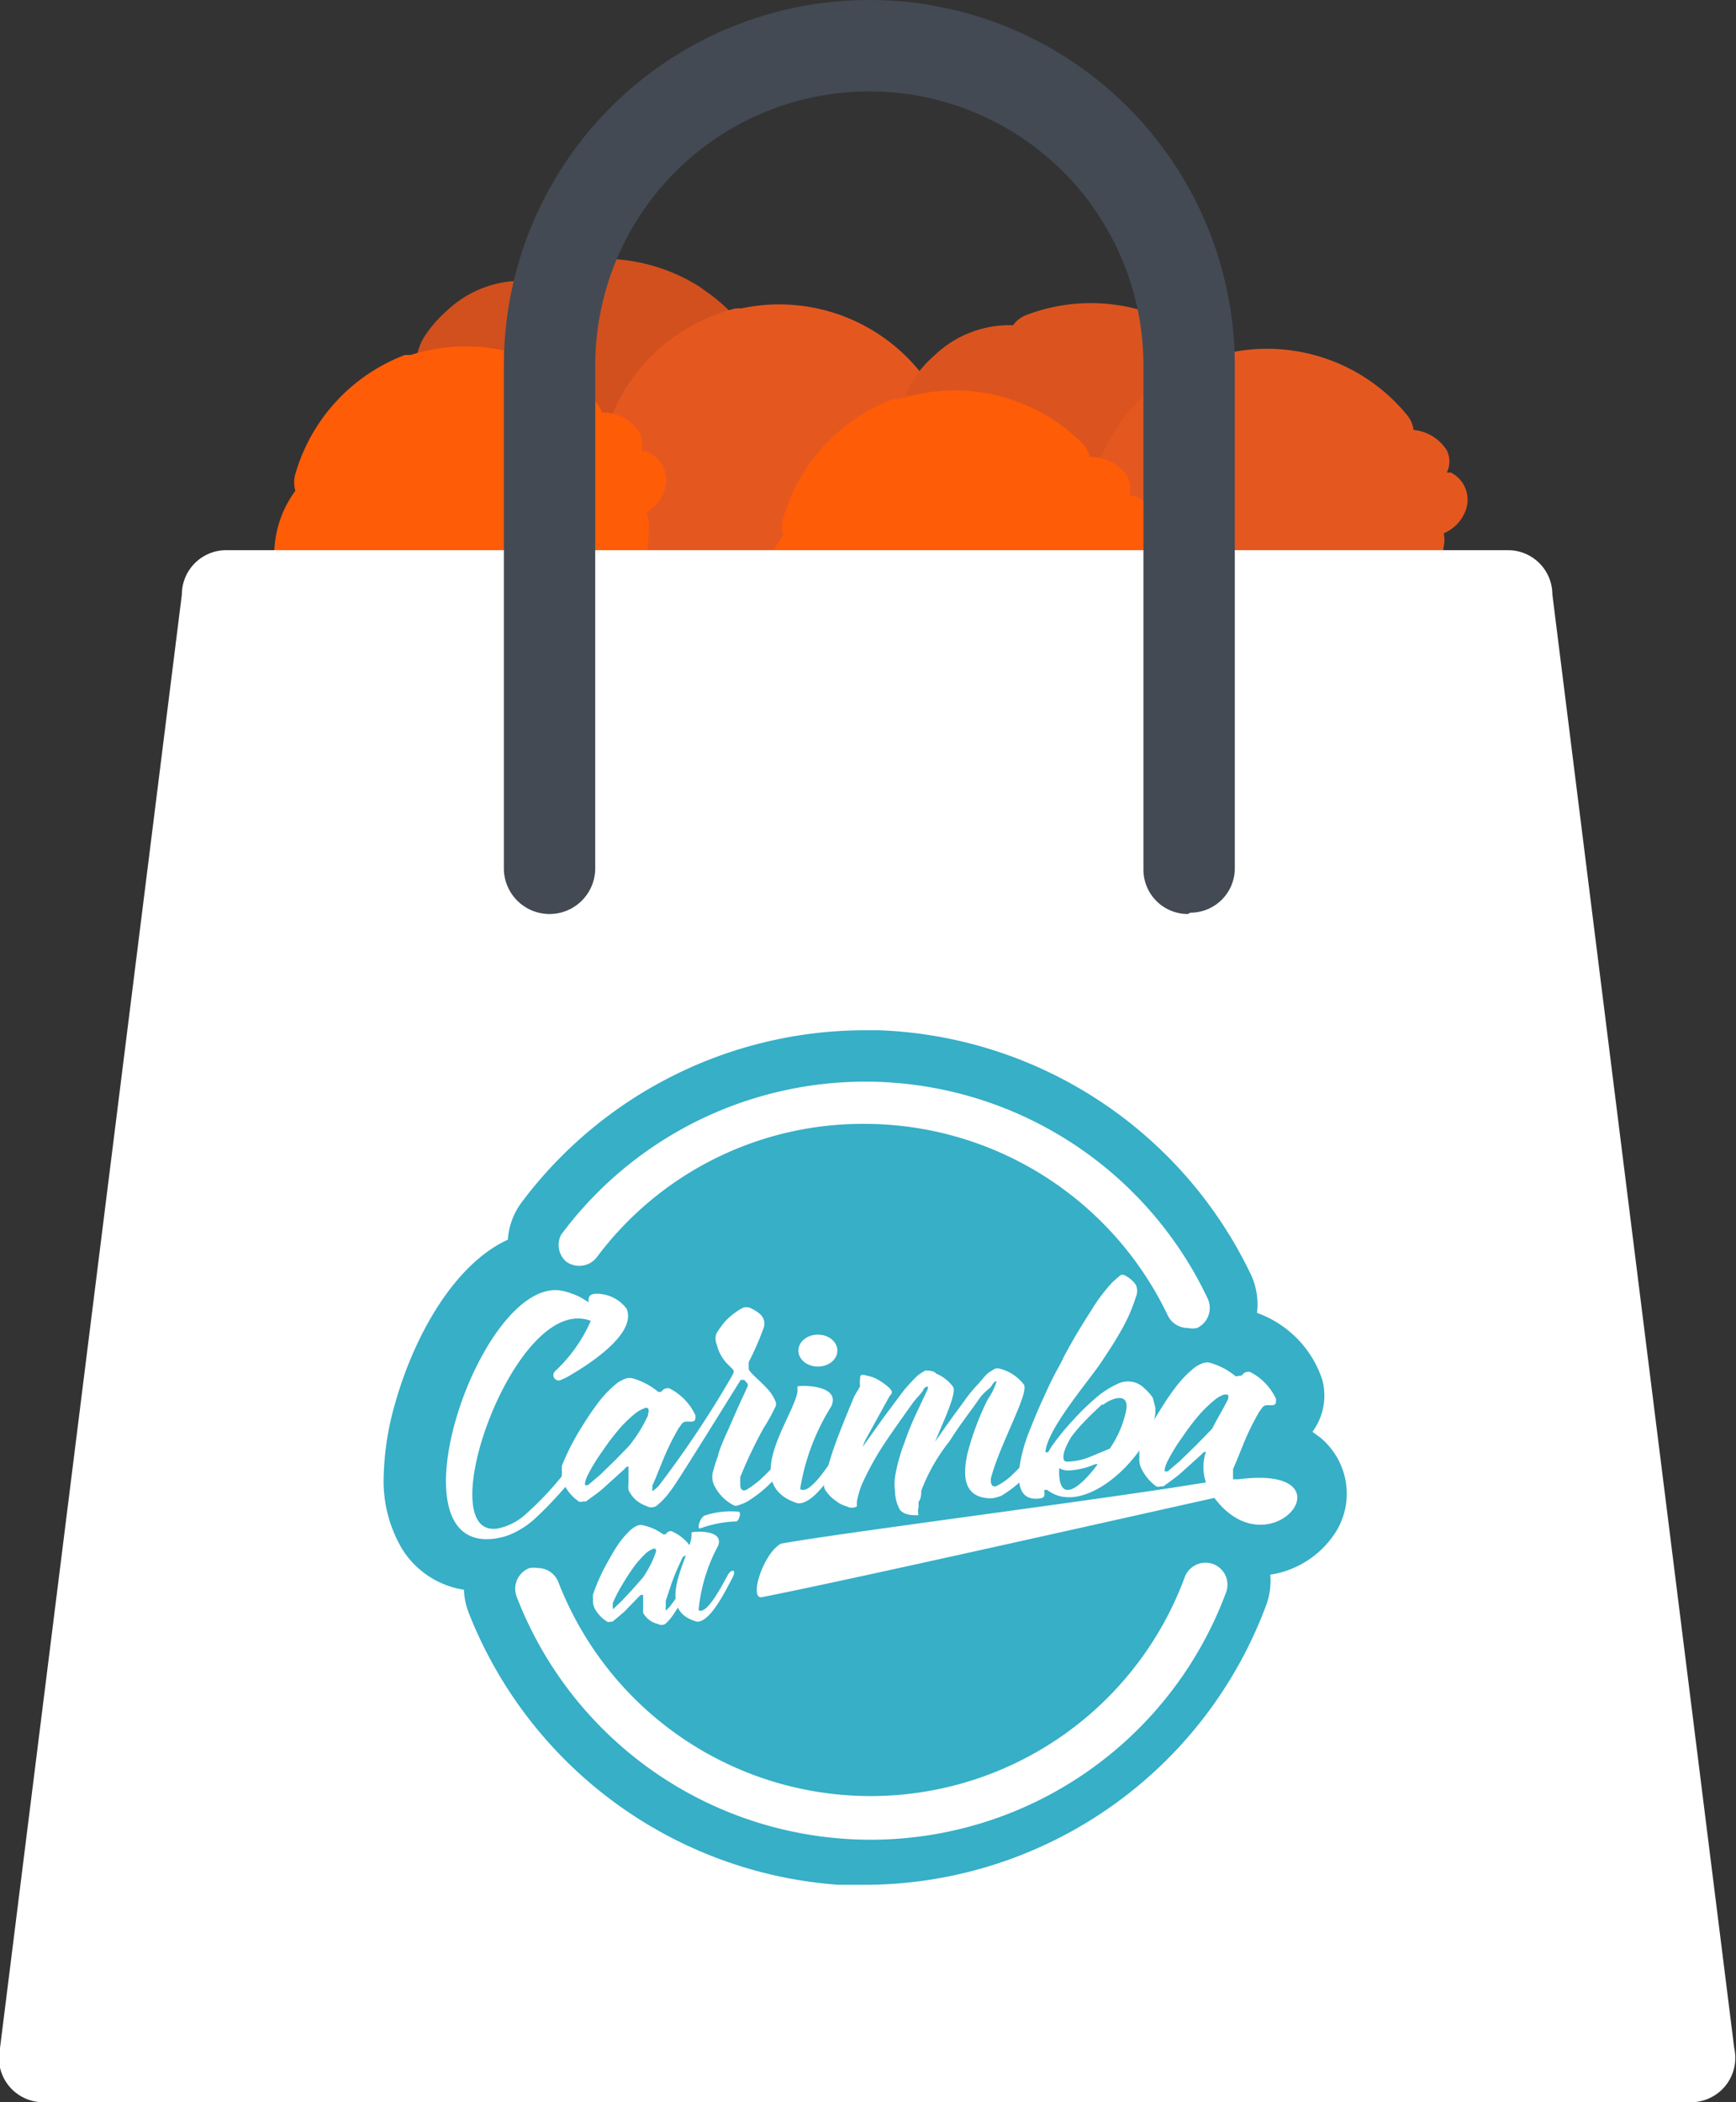 <svg xmlns="http://www.w3.org/2000/svg" viewBox="0 0 39.14 47.38"><rect x="0" y="0" width="39.14" height="47.38" fill="#333333" stroke="none"/><defs><style>.cls-1{fill:#d1501d;}.cls-2{fill:#e45820;}.cls-3{fill:#ff5c08;}.cls-4{fill:#db541f;}.cls-5{fill:#fff;}.cls-6{fill:#434a54;}.cls-7{fill:#36afc7;}</style></defs><title>icon-package</title><g id="Layer_2" data-name="Layer 2"><g id="Layer_1-2" data-name="Layer 1"><g id="add-shopping-bag"><path class="cls-1" d="M9.66,8.87a.66.66,0,0,0-.08.2,4.08,4.08,0,0,0,1.59,4.07l.22.15A4.07,4.07,0,0,0,16,13.08a.67.67,0,0,0,.19-.22.9.9,0,0,0,.76,0,.69.69,0,0,0,.38-.58.7.7,0,0,0,0-.24l0-.09a.57.57,0,0,0,.34-.37,1,1,0,0,0-.19-.86.66.66,0,0,0,.15-.34,4.08,4.08,0,0,0-1.75-3.84l-.11-.08a4.08,4.08,0,0,0-3.63-.36.66.66,0,0,0-.3.23A2.44,2.44,0,0,0,10.08,7a2.72,2.72,0,0,0-.48.54,1.25,1.25,0,0,0-.22.67A.85.85,0,0,0,9.66,8.87Z"/><path class="cls-2" d="M14.14,13a.66.66,0,0,0,.09.19,4.08,4.08,0,0,0,4,1.67l.26-.06a4.07,4.07,0,0,0,3.06-3.49.67.67,0,0,0,0-.29.9.9,0,0,0,.51-.56.69.69,0,0,0-.16-.67.7.7,0,0,0-.19-.14l-.09,0a.57.57,0,0,0,0-.5,1,1,0,0,0-.75-.46.66.66,0,0,0-.15-.34,4.08,4.08,0,0,0-4-1.4l-.13,0A4.08,4.08,0,0,0,13.82,9.3a.66.66,0,0,0,0,.37,2.44,2.44,0,0,0-.67,1.75,2.72,2.72,0,0,0,.06.72,1.25,1.25,0,0,0,.33.62A.85.85,0,0,0,14.14,13Z"/><path class="cls-3" d="M7.42,14.39a.66.66,0,0,0,.12.18,4.08,4.08,0,0,0,4.2,1.18l.26-.09a4.07,4.07,0,0,0,2.63-3.83.67.67,0,0,0-.06-.28.9.9,0,0,0,.44-.61.69.69,0,0,0-.24-.65.7.7,0,0,0-.21-.12l-.1,0a.57.57,0,0,0-.09-.5,1,1,0,0,0-.8-.37A.66.66,0,0,0,13.38,9,4.08,4.08,0,0,0,9.26,8l-.13,0a4.08,4.08,0,0,0-2.47,2.68.66.66,0,0,0,0,.38,2.44,2.44,0,0,0-.45,1.81,2.72,2.72,0,0,0,.15.71,1.25,1.25,0,0,0,.4.57A.85.85,0,0,0,7.42,14.39Z"/><path class="cls-4" d="M20.66,9.87a.66.66,0,0,0-.08.2,4.08,4.08,0,0,0,1.59,4.07l.22.15A4.07,4.07,0,0,0,27,14.08a.67.67,0,0,0,.19-.22.9.9,0,0,0,.76,0,.69.69,0,0,0,.38-.58.7.7,0,0,0,0-.24l0-.09a.57.57,0,0,0,.34-.37,1,1,0,0,0-.19-.86.66.66,0,0,0,.15-.34,4.08,4.08,0,0,0-1.75-3.84l-.11-.08a4.08,4.08,0,0,0-3.63-.36.66.66,0,0,0-.3.23A2.44,2.44,0,0,0,21.08,8a2.72,2.72,0,0,0-.48.54,1.25,1.25,0,0,0-.22.67A.85.85,0,0,0,20.66,9.87Z"/><path class="cls-2" d="M25.14,14a.66.66,0,0,0,.09.19,4.08,4.08,0,0,0,4,1.67l.26-.06a4.07,4.07,0,0,0,3.06-3.49.67.67,0,0,0,0-.29.9.9,0,0,0,.51-.56.69.69,0,0,0-.16-.67.7.7,0,0,0-.19-.14l-.09,0a.57.57,0,0,0,0-.5,1,1,0,0,0-.75-.46.66.66,0,0,0-.15-.34,4.08,4.08,0,0,0-4-1.4l-.13,0a4.08,4.08,0,0,0-2.77,2.37.66.66,0,0,0,0,.37,2.44,2.44,0,0,0-.67,1.75,2.72,2.72,0,0,0,.06.72,1.25,1.25,0,0,0,.33.62A.85.85,0,0,0,25.14,14Z"/><path class="cls-3" d="M18.42,15.39a.66.66,0,0,0,.12.18,4.08,4.08,0,0,0,4.2,1.18l.26-.09a4.07,4.07,0,0,0,2.63-3.83.67.67,0,0,0-.06-.28.9.9,0,0,0,.44-.61.69.69,0,0,0-.24-.65.7.7,0,0,0-.21-.12l-.1,0a.57.57,0,0,0-.09-.5,1,1,0,0,0-.8-.37.66.66,0,0,0-.18-.32A4.08,4.08,0,0,0,20.26,9l-.13,0a4.08,4.08,0,0,0-2.47,2.68.66.66,0,0,0,0,.38,2.44,2.44,0,0,0-.45,1.81,2.72,2.72,0,0,0,.15.71,1.25,1.25,0,0,0,.4.57A.85.85,0,0,0,18.42,15.39Z"/><path class="cls-5" d="M38.11,47.38H1a1,1,0,0,1-1-1.22l4.1-32.76a1,1,0,0,1,1-1H34a1,1,0,0,1,1,1l4.1,32.76a1,1,0,0,1-1,1.22"/><path class="cls-6" d="M26.78,20.6a1,1,0,0,1-1-1V8.24a6.18,6.18,0,1,0-12.36,0V19.57a1,1,0,0,1-2.06,0V8.24a8.24,8.24,0,1,1,16.48,0V19.57a1,1,0,0,1-1,1"/><path class="cls-7" d="M10.46,35.83a1.58,1.58,0,0,0,.1.5,9.7,9.7,0,0,0,8.35,6.15l.64,0a9.67,9.67,0,0,0,9-6.31,1.59,1.59,0,0,0,.09-.68,2.13,2.13,0,0,0,1.5-1,1.63,1.63,0,0,0,0-1.65,1.67,1.67,0,0,0-.36-.43l-.19-.14a1.37,1.37,0,0,0,.22-1.18,2.4,2.4,0,0,0-1.47-1.5,1.58,1.58,0,0,0-.14-.87,9.69,9.69,0,0,0-8.38-5.5h-.33a9.68,9.68,0,0,0-7.73,3.88,1.58,1.58,0,0,0-.31.84c-1.22.56-2.11,2.18-2.53,3.65a6.46,6.46,0,0,0-.27,1.7,3,3,0,0,0,.41,1.61A2,2,0,0,0,10.46,35.83Z"/><ellipse class="cls-5" cx="18.44" cy="30.44" rx="0.44" ry="0.36"/><path class="cls-5" d="M15.69,35.55l-.06.11-.24.41-.17.26a1.2,1.2,0,0,1-.22.27.17.17,0,0,1-.17,0,.51.51,0,0,1-.33-.25h0a.71.71,0,0,1,0-.13c0-.06,0-.13,0-.19s0-.06,0-.08,0,0-.06,0l-.37.38-.26.22-.05,0a.08.08,0,0,1-.07,0,.8.8,0,0,1-.26-.26.37.37,0,0,1-.06-.23.68.68,0,0,1,0-.12,4.12,4.12,0,0,1,.31-.7c.08-.14.16-.29.25-.42a1.84,1.84,0,0,1,.28-.33.56.56,0,0,1,.17-.11.21.21,0,0,1,.13,0,1.19,1.19,0,0,1,.44.2h0l.06,0a.13.13,0,0,1,.13-.07,1,1,0,0,1,.48.43c0,.08,0,.12-.1.12s-.12,0-.17.13a4.41,4.41,0,0,0-.23.56l-.11.33,0,.12a.79.79,0,0,0,0,.1h0a.66.66,0,0,0,.1-.1,5.88,5.88,0,0,0,.46-.71C15.56,35.38,15.78,35.34,15.69,35.55ZM14.78,35a.1.1,0,0,0,0-.09.06.06,0,0,0-.06,0,.58.58,0,0,0-.15.09,2.39,2.39,0,0,0-.23.25,4.13,4.13,0,0,0-.3.45,3.23,3.23,0,0,0-.22.42.56.56,0,0,0,0,.15s0,0,0,0l0,0,.2-.19.26-.28.22-.25,0,0C14.62,35.37,14.71,35.2,14.78,35Z"/><path class="cls-5" d="M16.52,35.55c-.12.21-.48,1-.8,1-1-.26-.17-1.46-.13-1.92,0-.05,0-.07,0-.09s.75-.09.6.3a3.81,3.81,0,0,0-.44,1.45c.2.13.6-.7.67-.81S16.61,35.36,16.52,35.55Z"/><path class="cls-5" d="M15.78,34.45c-.07,0,0-.23.1-.29a1.91,1.91,0,0,1,.77-.09c.08,0,0,.25-.07.22A2.64,2.64,0,0,0,15.78,34.45Z"/><path class="cls-5" d="M13.32,29.77c-1.71-.66-3.66,4.92-2.1,4.68a1.33,1.33,0,0,0,.63-.32,7.25,7.25,0,0,0,1.38-1.66c.11-.17.27.05.18.16a8.79,8.79,0,0,1-1.33,1.58,1.94,1.94,0,0,1-.42.3,1.45,1.45,0,0,1-.32.13c-2.75.69-.51-6,1.37-5.54a1.77,1.77,0,0,1,.38.14l.18.11c0-.11,0-.17.14-.19a.84.84,0,0,1,.72.34c.24.6-1,1.34-1.35,1.54l-.13.06a.12.12,0,0,1-.13-.2A3.45,3.45,0,0,0,13.32,29.77Z"/><path class="cls-5" d="M16.52,30.86l-.13-.13a.93.93,0,0,1-.23-.43.32.32,0,0,1,0-.26,2.51,2.51,0,0,1,.19-.26,1.62,1.62,0,0,1,.37-.29.23.23,0,0,1,.22,0,1,1,0,0,1,.2.13.29.29,0,0,1,.08.3,6.34,6.34,0,0,1-.34.78c0,.08,0,.08,0,.15s.28.29.41.44a.89.89,0,0,1,.2.31.15.15,0,0,1,0,.09,4.1,4.1,0,0,1-.27.49,10.11,10.11,0,0,0-.53,1.11l0,.18v0c0,.11.07.15.15.1a2.28,2.28,0,0,0,.31-.23c.16-.15.35-.35.5-.51s.27,0,.14.15l-.37.4a2.83,2.83,0,0,1-.57.46,1,1,0,0,1-.22.09.1.1,0,0,1-.08,0,1,1,0,0,1-.46-.48.46.46,0,0,1,0-.33,2.62,2.62,0,0,1,.1-.31c0-.08.19-.51.23-.59l.13-.3.13-.29.17-.37a.08.08,0,0,0,0-.08l-.07-.08a0,0,0,0,0-.08,0c-1.43,2.3-1.51,2.41-1.59,2.51a1.6,1.6,0,0,1-.31.33.22.22,0,0,1-.23,0,.67.67,0,0,1-.4-.36s0,0,0,0,0,0,0,0a.82.82,0,0,1,0-.17l0-.25s0-.08,0-.1-.06,0-.09.05l-.51.46c-.12.1-.24.18-.36.27l-.07,0a.11.11,0,0,1-.09,0,1,1,0,0,1-.32-.36.49.49,0,0,1-.06-.3.78.78,0,0,1,0-.15,5.37,5.37,0,0,1,.46-.89c.11-.18.23-.36.36-.53a2.44,2.44,0,0,1,.39-.41.73.73,0,0,1,.23-.13.28.28,0,0,1,.17,0,1.57,1.57,0,0,1,.56.3h0l.07,0a.17.17,0,0,1,.18-.08,1.28,1.28,0,0,1,.59.61c0,.11,0,.15-.15.14s-.15.05-.23.15a5.66,5.66,0,0,0-.35.71l-.17.42-.07.16a1,1,0,0,0,0,.13h0a.93.93,0,0,0,.14-.12A23.21,23.21,0,0,0,16.51,31C16.53,30.94,16.57,30.92,16.52,30.86Zm-1.91,1a.13.13,0,0,0,0-.12.08.08,0,0,0-.08,0,.74.74,0,0,0-.2.11,3,3,0,0,0-.32.3,5.34,5.34,0,0,0-.43.56,4,4,0,0,0-.32.52.68.68,0,0,0-.07.19s0,.06,0,.05a.14.14,0,0,0,.07,0l.27-.23.36-.35.3-.31,0,0C14.38,32.34,14.51,32.12,14.61,31.9Z"/><path class="cls-5" d="M19.11,32.67c-.17.26-.71,1.26-1.13,1.21-1.31-.42-.1-1.92,0-2.51,0-.07,0-.09,0-.12s1-.06.76.45a5,5,0,0,0-.7,1.86c.25.18.84-.86.94-1S19.25,32.42,19.11,32.67Z"/><path class="cls-5" d="M23.46,32.92l-.35.37a2.65,2.65,0,0,1-.53.42,1,1,0,0,1-.22.06h0c-.66,0-.65-.53-.55-1a6.11,6.11,0,0,1,.46-1.23,1.46,1.46,0,0,0,.2-.41l0,0c-.07,0-.1.1-.15.15a1.5,1.5,0,0,0-.21.2c-.22.32-.47.63-.7,1a4.13,4.13,0,0,0-.64,1.12c0,.08,0,.17-.06.25h0l0,.12a.33.33,0,0,0,0,.18c-.16,0-.31,0-.42-.12a.89.89,0,0,1-.11-.41,1.26,1.26,0,0,1,0-.34v0a4,4,0,0,1,.21-.76,6.52,6.52,0,0,1,.31-.75v0l.22-.47s0,0,0-.05h0s-.07,0-.1.07-.16.19-.24.3c-.2.28-.4.56-.59.84a6.61,6.61,0,0,0-.56,1,2.06,2.06,0,0,0-.11.38v.11a.23.23,0,0,1-.23,0l0,0a.64.64,0,0,1-.24-.12.85.85,0,0,1-.25-.26.28.28,0,0,1,0-.23,6.33,6.33,0,0,1,.26-.87c.13-.35.26-.66.4-1l.13-.22A1,1,0,0,1,19.4,31a.14.14,0,0,1,.12,0,.81.81,0,0,1,.3.11,1.36,1.36,0,0,1,.24.18c.06.07.07.1,0,.17l-.16.29-.37.67a1.39,1.39,0,0,0-.08.19.07.07,0,0,0,0,0l0,0,.17-.24.3-.42.44-.59a4.18,4.18,0,0,1,.32-.35,1.37,1.37,0,0,1,.18-.12c.06,0,.2,0,.25.07a.88.88,0,0,1,.38.3c.08.12-.2.74-.25.86l-.16.38c.21-.31.43-.61.65-.91a3.14,3.14,0,0,1,.28-.35c.09-.09.16-.19.25-.28a1.45,1.45,0,0,1,.19-.12h.06a1,1,0,0,1,.57.36c.14.18-.52,1.3-.74,2.12,0,0,0,0,0,.06a.05.05,0,0,0,0,0c0,.11.07.15.15.1a1.43,1.43,0,0,0,.29-.2,6.54,6.54,0,0,0,.46-.48C23.46,32.58,23.58,32.78,23.46,32.92Z"/><path class="cls-5" d="M26.61,31.91a3.51,3.51,0,0,1-.78.56c-.48.83-1.55,1.63-2.22,1.11l0,0s-.05,0-.06,0,0,.06,0,.09,0,.09-.1.1c-.78.12-.41-1.11-.24-1.52.08-.2.16-.4.25-.6s.18-.4.28-.6.17-.3.24-.46c.19-.36.4-.71.62-1.05a3.81,3.81,0,0,1,.49-.65l.16-.14a.1.1,0,0,1,.12,0,.64.64,0,0,1,.24.21.34.34,0,0,1,0,.27,3.71,3.71,0,0,1-.34.77c-.14.25-.3.49-.46.73-.31.45-1.21,1.5-1.24,2l.06,0,.08-.13a5.73,5.73,0,0,1,.49-.6,5.52,5.52,0,0,1,.55-.53,2,2,0,0,1,.47-.29.52.52,0,0,1,.55.08,2,2,0,0,1,.16.16l.06.08.06.23v0a.53.53,0,0,0,0,.1,1.18,1.18,0,0,1-.07.31,2.52,2.52,0,0,0,.43-.32C26.6,31.62,26.78,31.72,26.61,31.91ZM24.75,33l-.06,0a1.7,1.7,0,0,1-.56.14.43.43,0,0,1-.25-.05C23.85,33.9,24.31,33.59,24.75,33Zm.11-1.36c-.15.14-.3.28-.44.43a3.38,3.38,0,0,0-.27.32c-.15.25-.19.41-.17.49s.06.06.14.06a1.43,1.43,0,0,0,.49-.12l.41-.17a2.35,2.35,0,0,0,.37-.86C25.47,31.37,25.07,31.5,24.86,31.67Z"/><path class="cls-5" d="M27.38,33.76C25,34.29,18.87,35.67,17.16,36c-.27,0,.06-1,.45-1.21,1.53-.27,7.3-1,9.58-1.38a1.06,1.06,0,0,1,0-.69s0,0,0,0-.06,0-.09.05l-.51.46c-.12.1-.24.18-.36.27l-.07,0a.11.11,0,0,1-.09,0,1.06,1.06,0,0,1-.32-.37.48.48,0,0,1-.06-.3.78.78,0,0,1,0-.15,5.35,5.35,0,0,1,.46-.89c.11-.18.23-.36.36-.53a2.44,2.44,0,0,1,.39-.41.72.72,0,0,1,.23-.13.28.28,0,0,1,.17,0,1.58,1.58,0,0,1,.56.3h0L28,31a.17.17,0,0,1,.18-.08,1.28,1.28,0,0,1,.59.61c0,.11,0,.15-.15.14s-.15.05-.23.15a5.69,5.69,0,0,0-.35.71l-.17.42-.07.16,0,.07c0,.05,0,.11,0,.16l.12,0C30.57,33,28.65,35.46,27.38,33.76Zm-.05-1.56,0,0c.11-.22.24-.43.35-.65a.13.13,0,0,0,0-.12s-.06,0-.08,0a.75.75,0,0,0-.2.11,3,3,0,0,0-.32.3,5.23,5.23,0,0,0-.43.56,4,4,0,0,0-.32.52.72.72,0,0,0-.07.19s0,.06,0,.05a.13.13,0,0,0,.07,0l.27-.23.36-.35Zm.52,1.45"/><path class="cls-5" d="M27.63,35.51a.5.5,0,0,0-.28-.26.5.5,0,0,0-.64.3,7.55,7.55,0,0,1-14.12.11.5.5,0,0,0-.47-.32.51.51,0,0,0-.18,0,.5.5,0,0,0-.29.65,8.55,8.55,0,0,0,16-.12A.5.5,0,0,0,27.63,35.51Z"/><path class="cls-5" d="M12.76,28.43a.5.5,0,0,0,.7-.1,7.48,7.48,0,0,1,6.05-3,7.58,7.58,0,0,1,6.82,4.32.5.5,0,0,0,.45.28h0a.49.49,0,0,0,.21,0,.5.5,0,0,0,.24-.66,8.54,8.54,0,0,0-14.58-1.44A.5.5,0,0,0,12.76,28.43Z"/></g></g></g></svg>